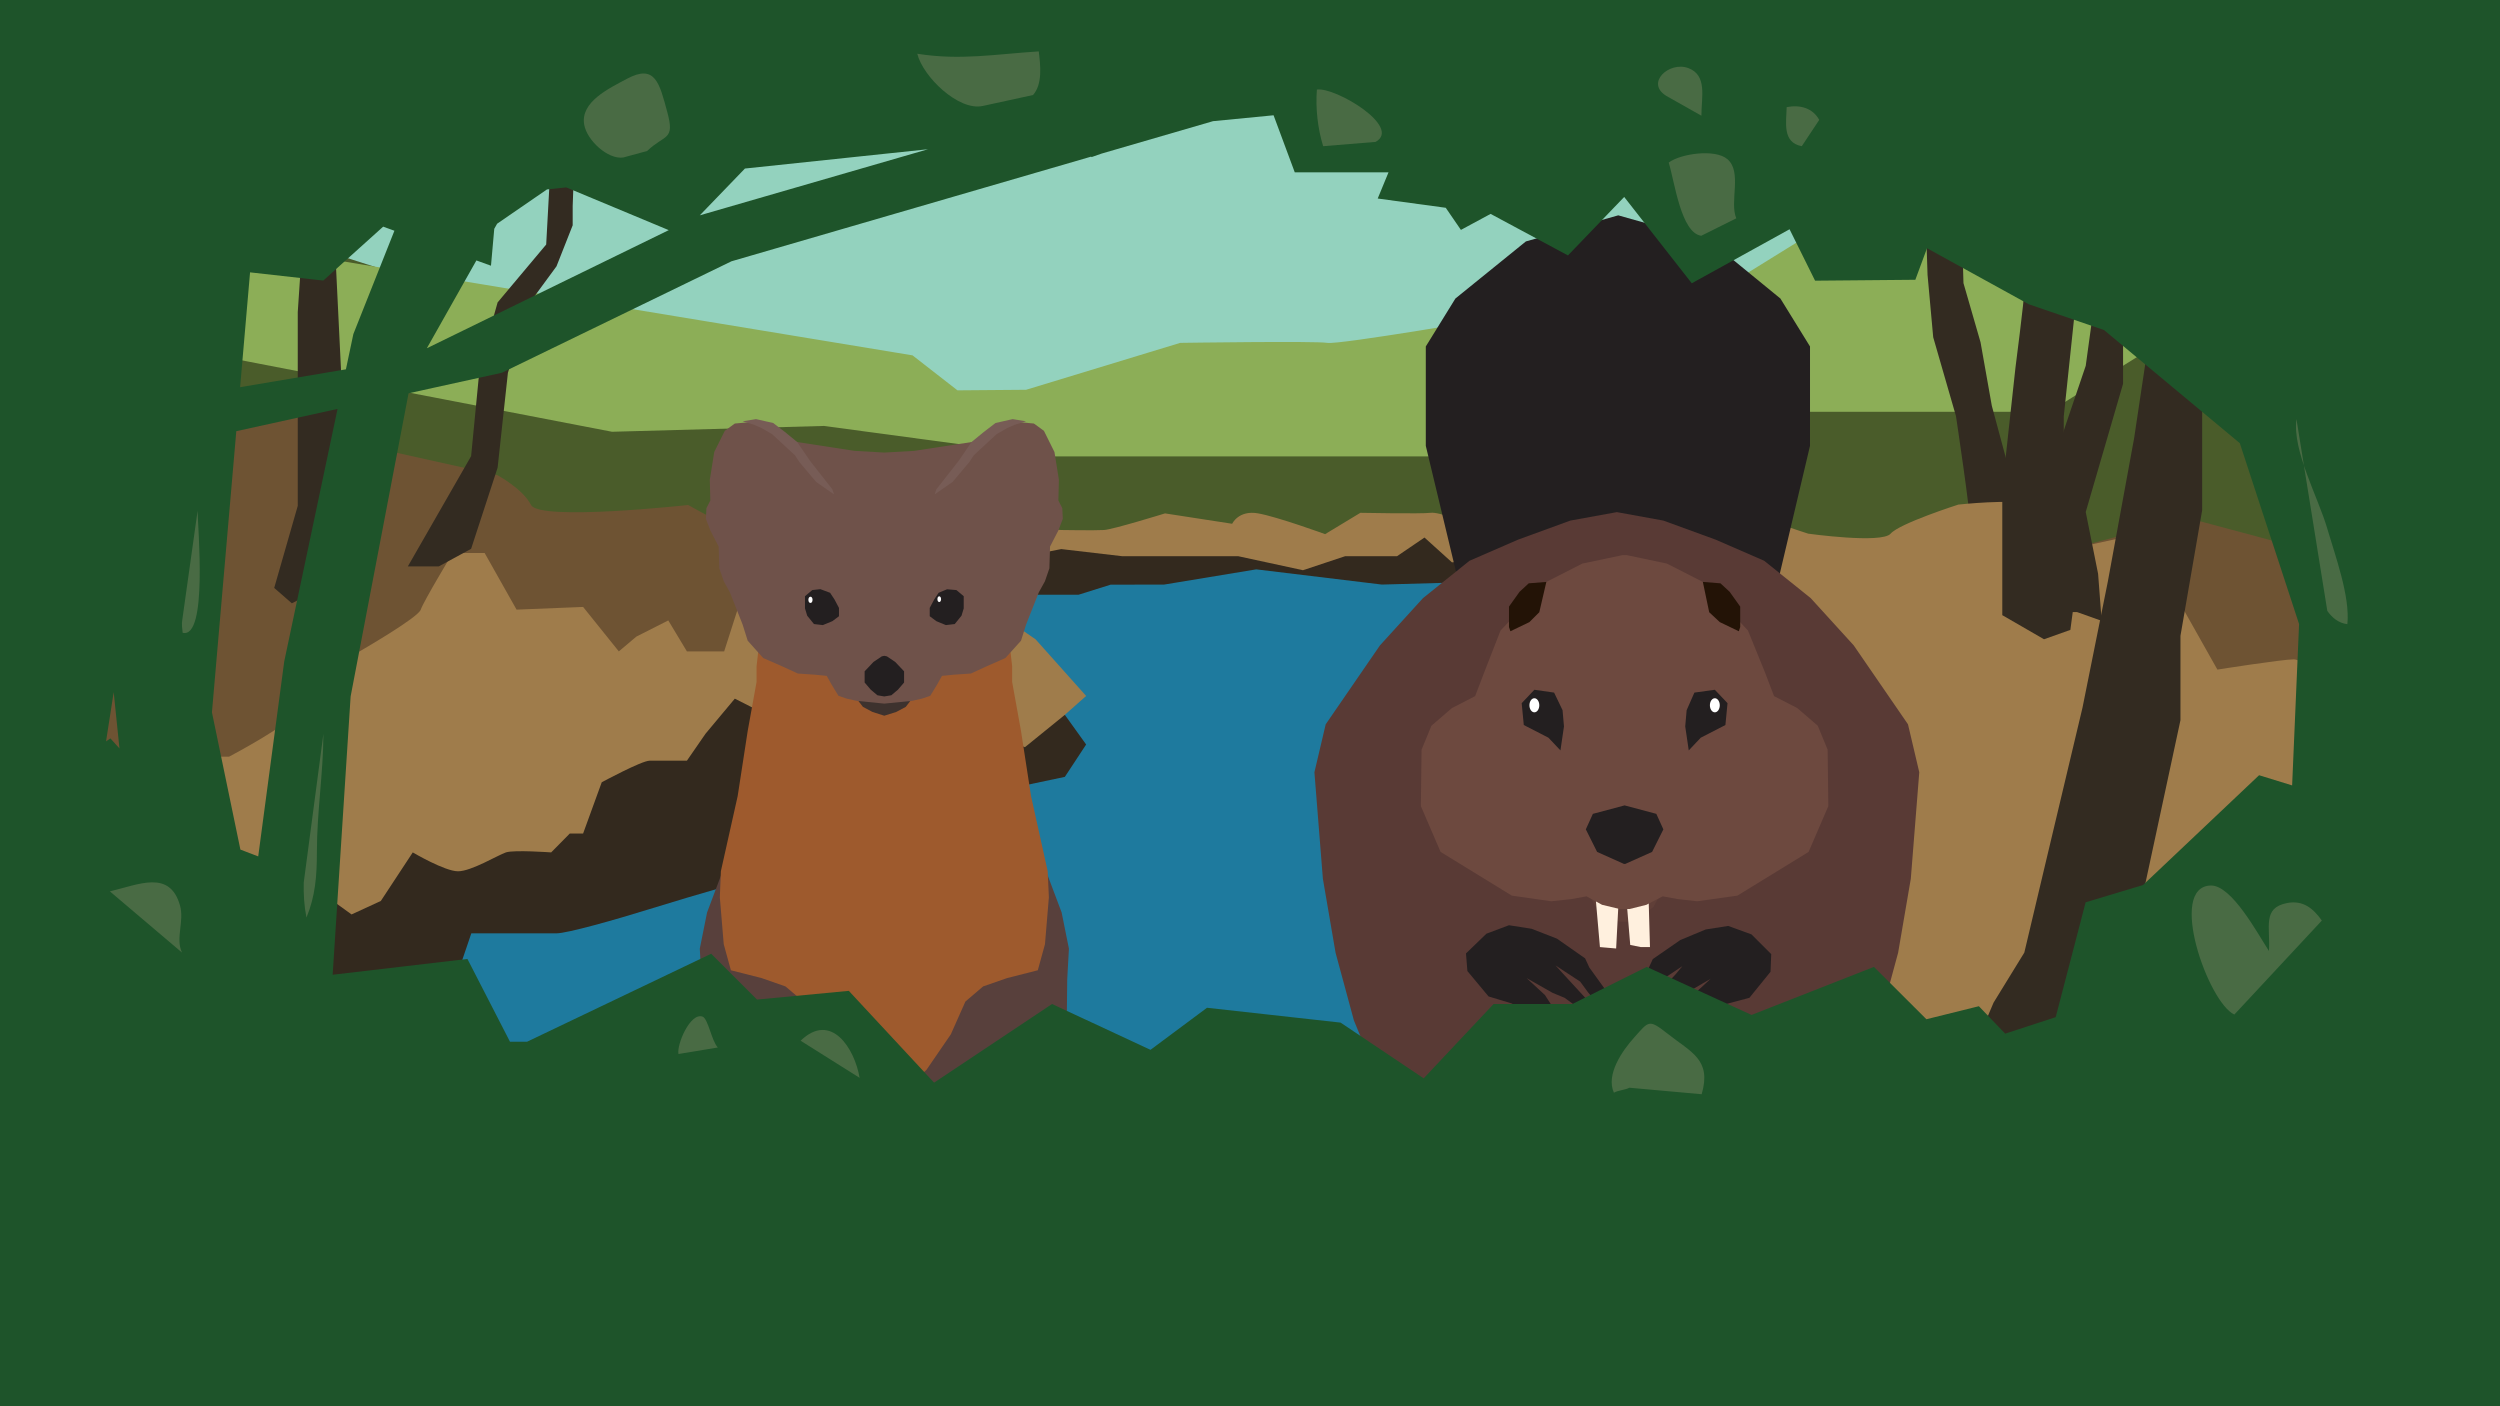 <?xml version="1.0" encoding="utf-8"?>
<!-- Generator: Adobe Illustrator 19.0.0, SVG Export Plug-In . SVG Version: 6.00 Build 0)  -->
<svg version="1.1" id="Layer_1" xmlns="http://www.w3.org/2000/svg" xmlns:xlink="http://www.w3.org/1999/xlink" x="0px" y="0px"
	 viewBox="0 0 1920 1080" enable-background="new 0 0 1920 1080" xml:space="preserve">
<rect x="0" y="0" width="1920" height="1080" fill="#808080" stroke="none"/>
<g id="bottom_x5F_river">
	<path id="XMLID_413_" fill="#93D2BE" d="M863.478,0c-130.034,0-390.32,0-390.32,0s-8.966,0.122-13.45,0H169.63v314.168h1701.215V0
		H863.478z"/>
	<path id="XMLID_412_" fill="#4A5C2A" d="M1838.476,0l-155.868,72.116l-293.917,169.811l-290.614,69.257l-523.3-14.807L183,171.501
		l273.08-69.704l-44.086-23.086l149.217-18.138l-24.87-49.47L520.084,0c-11.697-0.148-23.391,0.221-35.083,0l-18.746,24.295
		L445.358,0c-30.898-1.01-61.818,1.425-92.744,0H124.862v289.781l461.219,173.142l231.741-40.507l367.143,15.144l253.206,25.363
		L1920,516.092V0H1838.476z"/>
	<path id="XMLID_187_" fill="#8CAE57" d="M735.341,299.787l52.705-0.439l118.341-36.024c0,0,104-1.556,113.044,0
		c9.043,1.558,133.391-19.868,133.391-19.868s24.87,19.423,38.436,19.868c13.565,0.446,112.803-30.153,112.803-30.153l81.631-50.566
		h54.264v-42.25l-54.264-23.897l154.841-9.503H1917l-209.994,126.216l-133.203,83.09h-296.631l-110.783,34.232H806.343
		l-173.522-23.371l-162.783,4.47l-316.605-61.063l48.581-79.931l498.798,82.311L735.341,299.787z"/>
	<polygon id="XMLID_186_" fill="#1E7A9E" points="124.862,775.665 814.43,421.692 1424.867,430.794 1510.779,699.327 861.908,1080 
		124.862,1080 	"/>
	<path id="XMLID_184_" fill="#6E5333" d="M63.155,260.529l168.035,51.218l71.093,35.46l79.709,17.728
		c0,0,19.388,10.344,25.852,22.901c6.463,12.559,120.641,0,120.641,0l43.086,23.648l69.139,31.134l53.656,85.821L63.155,664.363
		V260.529z"/>
	<path id="XMLID_183_" fill="#33291E" d="M817.801,548.993l16.353,22.787l-16.353,24.859l-49.059,10.358h-28.617l-30.66,12.431
		h-75.63c0,0-8.178,45.576-16.354,45.576c-8.175,0-91.982,24.86-118.555,33.146c-26.573,8.287-63.366,18.646-71.543,18.646
		c-8.175,0-65.411,0-65.411,0l-14.308,42.087c0,0-55.19-3.489-67.454,0c-12.264,3.49-32.704,61.495-38.837,63.566
		c-6.133,2.073-89.939,16.574-89.939,16.574l-26.573,16.572v-190.59l457.871-138.8l106.293-43.506L817.801,548.993z"/>
	<path id="XMLID_182_" fill="#332B21" d="M1563.809,617.539l-7.923-27.441l4.513-21.941c0,0-48.093-157.189-47.229-163.589
		c0.863-6.399-10.983-84.994-10.983-84.994l-17.485-60.564l-4.354-47.951l-0.848-26.411l-8.195-28.389l0.651-49.397l-9.068-54.877
		l17.517-5.057l4.395,15.219l20.763,71.919l2.383,83.377l13.113,45.423l8.656,48.762l18.964,70.387c0,0,5.197,41.474,7.395,49.083
		c2.196,7.608,26.665,73.59,26.665,73.59l5.052,31.576l12.023,13.472l10.513,36.413l-10.645-8.694l3.136,10.862l-15.014,4.334
		l3.39,16.983l-13.399-14.093l8.169,32.99l-14.645-13.16L1563.809,617.539z"/>
	<path id="XMLID_181_" fill="#9F7C4B" d="M124.862,737.514l34.749-31.076l14.308,15.536l49.058-15.536l32.705-14.501l14.308,10.357
		l22.485-10.357l24.529-37.29c0,0,24.528,14.502,34.75,14.502c10.219,0,30.66-12.431,36.793-14.502c6.132-2.071,34.749,0,34.749,0
		l14.308-14.501h10.221l14.309-39.362c0,0,30.66-16.572,36.793-16.572c6.132,0,28.616,0,28.616,0l14.309-20.716l22.486-26.932
		l36.792,18.645l40.881-18.645l30.661-24.861l32.705,16.574v18.644l32.705,8.287l49.057,18.644l30.662-24.859l16.353-14.502
		l-38.838-43.506l-57.233-39.359l-55.189-26.932l-40.882,29.003l-59.279-8.286l-14.308,16.572l-12.265,38.285h-28.617
		l-14.308-23.783l-24.528,12.431l-13.459,11.353l-27.423-34.141l-51.102,2.071l-24.528-43.504h-24.529
		c0,0-22.484,37.289-24.528,43.504c-2.046,6.215-47.014,32.069-47.014,32.069h-30.661c0,0-16.353,38.366-18.396,46.653
		c-2.045,8.287-51.102,34.182-51.102,34.182h-30.661l-20.441,48.685L124.862,737.514L124.862,737.514z"/>
	<polygon id="XMLID_180_" fill="#33291E" points="749.725,456.753 828.337,456.753 852.9,449.04 894.094,448.948 964.795,437.264 
		1061.279,448.948 1131.273,447.007 1185.557,447.007 1375.129,428.836 1332.942,412.237 1314.13,410.223 1041.333,410.223 
		852.9,410.223 659.13,433.488 	"/>
	<path id="XMLID_410_" fill="#6E5333" d="M1768.521,421.484l-88.171-23.648l-120.757,31.738L1382.161,1080H1920V351.296
		c0,0-117.567,43.338-131.129,46.54C1775.305,401.037,1768.521,421.484,1768.521,421.484z"/>
	<path id="XMLID_179_" fill="#9F7C4B" d="M597.386,1080l63.304-51.592h45.217l18.087-51.219l36.174-39.398l61.045,11.82v-29.548
		l49.74-21.671l22.609,17.73l15.826-41.369l69.051-19.699l57.558,11.82l27.131-33.339h67.826l29.392-45.459h49.74l45.218-9.85
		l15.825-43.338h42.957l51.998-27.578v-11.82h-99.478l13.566-27.579h61.043c0,0,11.306-11.819,24.868-13.789
		c13.567-1.97,47.479,13.789,47.479,13.789l-13.566-35.459h-70.084l-4.522-29.549l42.956-9.85l45.217-34.474l-20.347-28.564h-94.958
		l45.219-17.73h-88.174l15.825-17.728h15.825l20.35-12.845h-97.218l18.086-10.795h22.608l11.306-11.82l76.869-15.758h-180.87
		l42.956-13.79h47.479l9.042-19.699c0,0,20.35-19.699,29.392-19.699c9.044,0,36.176-5.91,47.479,0
		c11.306,5.91,54.26,19.699,54.26,19.699s56.523,7.879,63.308,0c6.781-7.879,51.999-22.326,51.999-22.326s42.958-4.594,49.738,0
		c6.785,4.596,27.132,36.116,27.132,36.116l63.304-13.79l58.784,104.406c0,0,49.737-7.88,58.783-7.88
		c9.042,0,106.261,52.202,106.261,52.202l-13.565,54.173L1868,663.973l-83.654,43.339l20.351,59.097l81.391,37.429v57.129
		l-183.131-15.761l-61.045-31.519l-81.39,35.459l-16.863,57.127l-87.138,15.761l18.085,47.277l69.053,37.428l89.209,39.398
		l-9.041,33.863"/>
	<path id="XMLID_178_" fill="#9F7C4B" d="M707.208,410.223l65.637-6.344l42.195,3.171c0,0,25.785,0.431,32.817,0
		c7.033-0.431,46.883-12.762,46.883-12.762l51.571,7.967c0,0,4.885-10.708,20.024-7.967c15.14,2.739,51.349,15.935,51.349,15.935
		l27.083-16.383c0,0,46.882,0.922,53.914,0c7.033-0.921,28.13,8.192,28.13,8.192l46.883-8.258l42.195,8.224h32.817h30.476
		l-39.852,15.584h-56.259l-14.065,9.591l-53.916,4.706l-21.097-19.052l-21.098,14.346h-39.851l-32.384,10.751L951,427.172h-39.85
		h-49.229l-46.881-5.48l-28.131,5.48h-22.433l-14.448,10.751l-52.195-6.045L707.208,410.223z"/>
	<polygon id="XMLID_177_" fill="#332B21" points="1497.334,815.32 1521.859,823.199 1521.859,838.959 1542.867,815.32 
		1542.867,838.959 1542.867,846.838 1574.91,815.32 1599.362,799.56 1599.362,823.199 1618.757,836.988 1618.757,811.379 
		1633.935,799.56 1652.485,811.379 1642.365,703.033 1674.592,553.111 1674.592,488.312 1691.272,391.786 1691.272,307.081 
		1723.314,66.669 1679.468,66.669 1638.994,336.629 1618.757,446.944 1599.362,543.469 1569.852,667.576 1554.673,731.598 
		1531.063,770.012 1521.859,791.68 	"/>
	<polygon id="XMLID_414_" fill="#332B21" points="1838.608,206.703 1827.303,130.666 1827.303,0 1774.992,0 1761.739,126.726 
		1788.871,288.258 1788.871,361.146 1804.696,421.484 1788.871,472.447 1804.696,472.447 1823.914,452.618 1823.914,501.01 
		1845.391,461.309 1849.914,483.753 1861.216,461.309 1886.087,472.447 1849.545,376.961 	"/>
	<polygon id="XMLID_415_" fill="#332B21" points="1602.187,0 1554.543,0 1616.941,42.019 1628.588,63.957 1723.263,87.321 
		1727.76,64.957 1647.563,42.019 	"/>
	<path id="XMLID_416_" fill="#332B21" d="M460.87,0h-2.961l-15.826,43.989L446.052,0c-4.781-0.155-9.562,0.177-14.344,0
		l-4.322,43.003l-7.913,144.789l-37.305,44.45l-13.566,48.136l-6.783,69.932l-48.608,84.707h23.739l24.869-13.533l20.349-62.308
		l7.913-72.887l16.956-54.046l20.349-27.706l12.436-31.518v-14.774l3.391-94.556L463.561,10.5L469.164,0
		C466.399-0.064,463.635,0.074,460.87,0z"/>
	<polygon id="XMLID_173_" fill="#332B21" points="210.589,451.533 224.153,463.351 246.762,451.533 255.805,451.533 
		269.372,437.742 258.067,205.292 294.242,94.933 294.242,59.518 353.023,16.099 303.285,37.848 312.328,16.099 291.98,16.099 
		281.806,53.608 271.633,108.766 255.805,148.164 262.588,16.099 244.501,16.099 237.719,35.879 210.589,16.099 199.284,16.099 
		233.198,49.668 235.458,138.315 228.675,239.725 228.675,301.777 228.675,388.496 	"/>
	<polygon id="XMLID_418_" fill="#332B21" points="1634.384,0 1616.945,170.621 1601.842,280.935 1583.14,336.094 1583.14,470.048 
		1595.097,470.048 1614.089,476.814 1611.337,440.672 1601.842,393.223 1630.514,294.725 1630.514,247.878 1647.219,0 	"/>
	<path id="XMLID_419_" fill="#332B21" d="M1570.41,0c0.232,41.43,0.262,90.181-0.61,93.237
		c-1.686,5.91-15.177,124.105-15.177,130.446c0,6.341-6.746,58.666-6.746,58.666l-10.119,92.586v97.513l32.042,18.503l20.238-7.197
		l5.059-37.9l-10.117-24.368V319.737l10.117-96.055l6.745-171.814V0H1570.41z"/>
</g>
<g id="beaver">
	<polyline id="XMLID_520_" fill="#231F20" points="1236.864,512.422 1354.891,491.307 1390.083,342.419 1390.083,266.08 
		1367.344,229.264 1313.744,185.41 1242.819,165.378 1171.894,185.41 1117.753,229.264 1095.014,266.08 1095.014,342.419 
		1130.747,491.307 1248.233,512.422 	"/>
	<polyline id="XMLID_519_" fill="#593A35" points="1241.195,854.594 1244.985,853.512 1396.039,849.18 1426.899,831.855 
		1432.313,811.281 1443.683,783.67 1457.76,731.694 1467.505,674.846 1474.002,593.093 1465.339,556.277 1423.651,495.639 
		1390.624,459.364 1354.891,430.669 1317.534,414.427 1277.469,399.809 1241.736,393.312 1206.003,399.809 1165.939,414.427 
		1128.581,430.669 1092.848,459.364 1059.822,495.639 1018.133,556.277 1009.471,593.093 1015.968,674.846 1025.713,731.694 
		1039.79,783.67 1051.159,811.281 1056.573,831.855 1087.434,849.18 1238.488,853.512 1242.278,854.594 	"/>
	<polyline id="XMLID_518_" fill="#603F38" points="1252.023,684.05 1274.762,687.298 1269.89,696.502 1261.768,702.458 
		1251.482,707.872 1243.902,707.872 1233.615,702.458 1225.494,696.502 1220.621,687.298 1243.36,684.05 	"/>
	<polygon id="XMLID_517_" fill="#FFF0DE" points="1249.316,693.254 1252.023,725.739 1260.144,727.363 1267.183,727.363 
		1266.1,688.923 	"/>
	<polygon id="XMLID_516_" fill="#FFF0DE" points="1225.494,690.005 1228.742,727.363 1241.195,728.446 1243.36,686.757 	"/>
	<polyline id="XMLID_515_" fill="#6D493F" points="1249.316,426.338 1280.177,432.835 1307.788,446.912 1342.439,484.269 
		1355.433,516.212 1362.471,534.62 1380.338,543.824 1396.039,557.359 1403.618,575.767 1404.16,619.08 1389,654.272 
		1334.318,687.84 1303.457,692.171 1288.839,690.547 1276.928,688.381 1264.476,694.878 1251.482,698.126 1243.902,698.126 
		1230.367,694.878 1218.456,688.381 1206.545,690.547 1191.385,692.171 1161.066,687.84 1106.383,654.272 1091.224,619.08 
		1091.765,575.767 1099.345,557.359 1115.046,543.824 1132.912,534.62 1139.951,516.212 1152.403,484.269 1187.595,446.912 
		1215.207,432.835 1246.068,426.338 	"/>
	<polygon id="XMLID_514_" fill="#231F20" points="1201.13,557.901 1200.048,545.449 1193.551,531.913 1178.391,529.747 
		1168.646,540.034 1170.27,556.818 1189.219,566.564 1198.423,576.309 	"/>
	<ellipse id="XMLID_513_" fill="#FFFFFF" cx="1178.391" cy="541.659" rx="3.79" ry="5.414"/>
	<polygon id="XMLID_512_" fill="#231306" points="1307.788,446.912 1321.324,447.994 1328.362,454.491 1336.483,465.861 
		1336.483,481.562 1335.401,484.81 1320.782,477.772 1312.661,470.192 	"/>
	<polyline id="XMLID_511_" fill="#231F20" points="1248.233,663.476 1268.807,654.272 1277.469,636.947 1272.055,625.036 
		1247.692,618.539 1247.692,618.539 1223.328,625.036 1217.914,636.947 1226.577,654.272 1247.15,663.476 	"/>
	<polygon id="XMLID_510_" fill="#231F20" points="1294.253,557.901 1295.336,545.449 1301.292,531.913 1316.992,529.747 
		1326.738,540.034 1325.114,556.818 1306.164,566.564 1296.96,576.309 	"/>
	<ellipse id="XMLID_509_" fill="#FFFFFF" cx="1316.992" cy="541.659" rx="3.79" ry="5.414"/>
	<polygon id="XMLID_508_" fill="#231306" points="1187.595,446.912 1174.06,447.994 1167.021,454.491 1158.9,465.861 
		1158.9,481.562 1159.983,484.81 1174.601,477.772 1182.181,470.192 	"/>
	<polygon id="XMLID_507_" fill="#231F20" points="1161.066,770.676 1169.729,775.548 1179.474,780.421 1193.009,782.587 
		1192.468,773.383 1186.512,764.179 1172.436,751.185 1192.468,762.554 1201.672,766.344 1217.914,778.255 1218.997,767.969 
		1200.048,747.395 1194.634,741.439 1213.583,753.892 1219.538,762.013 1231.449,776.631 1236.864,776.631 1234.698,762.554 
		1220.621,743.064 1217.373,736.025 1195.716,720.866 1176.225,713.286 1158.9,710.579 1141.575,717.076 1125.874,732.236 
		1126.957,745.771 1143.199,765.261 	"/>
	<polygon id="XMLID_506_" fill="#231F20" points="1325.114,771.217 1316.992,776.09 1307.247,780.963 1293.17,783.128 
		1293.712,773.924 1299.667,764.72 1313.744,751.726 1294.253,763.096 1285.049,766.886 1268.807,778.797 1267.724,768.51 
		1286.673,748.478 1292.088,741.981 1272.597,754.975 1267.183,762.554 1255.272,777.173 1249.316,777.173 1251.482,763.096 
		1266.1,743.605 1269.348,736.567 1290.463,721.949 1309.954,713.827 1327.279,711.12 1345.146,717.617 1360.305,732.777 
		1359.764,746.312 1343.522,766.344 	"/>
</g>
<g id="marten">
	<polyline id="XMLID_425_" fill="#58403C" points="698.234,854.671 813.234,840.971 819.234,788.871 819.634,752.071 
		820.934,728.571 815.334,700.771 804.234,671.271 693.034,655.471 665.334,655.471 554.134,671.271 543.034,700.771 
		537.434,728.571 538.734,752.071 539.134,788.871 545.134,840.971 660.134,854.671 	"/>
	<polyline id="XMLID_423_" fill="#9E5A2D" points="684.134,546.371 705.934,515.171 775.634,496.771 777.334,511.771 
		777.334,523.771 784.134,561.371 791.834,611.371 804.634,669.071 805.534,689.171 802.534,725.171 797.034,745.171 
		773.434,751.171 755.034,757.571 741.434,769.171 730.234,794.371 711.434,821.771 703.734,828.571 681.834,833.771 
		676.434,833.771 654.634,828.571 646.934,821.771 628.134,794.371 616.934,769.171 603.234,757.571 584.934,751.171 
		561.334,745.171 555.834,725.171 552.834,689.171 553.634,669.071 566.534,611.371 574.234,561.371 581.034,523.771 
		581.034,511.771 582.734,496.771 652.434,515.171 674.234,546.371 	"/>
	<polyline id="XMLID_421_" fill="#3D322E" points="679.134,549.671 688.334,546.771 695.634,542.871 700.334,536.771 
		703.334,531.871 679.134,535.671 679.134,535.671 655.034,531.871 658.034,536.771 662.734,542.871 670.034,546.771 
		679.134,549.671 	"/>
	<polyline id="XMLID_417_" fill="#6F524A" points="679.134,347.571 702.034,346.271 749.534,338.971 781.134,324.071 
		794.034,325.271 801.734,330.871 809.834,347.171 813.234,368.471 812.834,384.371 815.834,390.271 816.234,398.471 
		812.834,407.371 806.434,419.771 805.934,436.471 802.534,446.371 797.834,454.871 788.034,479.671 784.134,492.071 
		772.134,505.371 757.634,511.771 745.634,517.271 732.434,518.171 723.434,519.071 719.634,525.871 714.434,534.371 
		708.034,536.571 700.334,538.271 679.134,540.371 658.034,538.271 650.334,536.571 643.934,534.371 638.734,525.871 
		634.934,519.071 625.934,518.171 612.734,517.271 600.734,511.771 586.134,505.371 574.234,492.071 570.334,479.671 
		560.534,454.871 555.834,446.371 552.434,436.471 551.934,419.771 545.534,407.371 542.134,398.471 542.534,390.271 
		545.534,384.371 545.134,368.471 548.534,347.171 556.634,330.871 564.334,325.271 577.234,324.071 608.834,338.971 
		656.334,346.271 679.134,347.571 	"/>
	<polygon id="XMLID_409_" fill="#231F20" points="644.334,473.271 644.334,466.871 640.934,460.471 637.534,455.271 
		630.034,452.471 623.834,453.171 618.234,457.871 618.234,467.271 619.934,472.871 625.134,479.271 631.934,480.071 
		639.234,477.071 	"/>
	<polygon id="XMLID_408_" fill="#775C56" points="640.534,379.671 639.234,375.771 622.134,353.971 612.234,339.471 
		602.834,331.771 593.834,324.871 580.634,321.871 570.334,323.571 578.934,326.171 584.934,328.771 593.034,333.471 
		610.534,349.671 613.934,354.871 626.834,370.171 	"/>
	<polygon id="XMLID_189_" fill="#231F20" points="714.034,473.271 714.034,466.871 717.434,460.471 720.834,455.271 
		727.334,452.571 734.534,453.171 740.134,457.871 740.134,467.271 738.434,472.871 733.234,479.271 726.434,480.071 
		719.134,477.071 	"/>
	<polyline id="XMLID_188_" fill="#231F20" points="679.134,534.871 684.534,533.971 689.634,529.671 694.334,524.171 
		694.334,515.571 687.534,508.371 681.134,504.071 679.134,503.671 677.234,504.071 670.834,508.371 664.034,515.571 
		664.034,524.171 668.734,529.671 673.834,533.971 679.134,534.871 	"/>
	<polygon id="XMLID_176_" fill="#775C56" points="717.834,379.671 719.134,375.771 736.234,353.971 746.134,339.471 
		755.534,331.771 764.534,324.871 777.734,321.871 788.034,323.571 779.434,326.171 773.434,328.771 765.334,333.471 
		747.834,349.671 744.434,354.871 731.534,370.171 	"/>
	<ellipse id="XMLID_175_" fill="#FFFFFF" cx="622.434" cy="460.671" rx="1.6" ry="2.4"/>
	<ellipse id="XMLID_174_" fill="#FFFFFF" cx="721.334" cy="460.171" rx="1.4" ry="2.2"/>
</g>
<g id="top_x5F_forest">
	<path id="XMLID_30_" fill="#1E542A" d="M0,0v1080h1920V0H0z M572.109,129.437l140.651-14.836l-175.326,50.777L572.109,129.437z
		 M365.877,200.014l11.198,4.057l2.517-28.359l2.202-3.901l38.3-26.339l14.761-1.557l78.744,32.831l-185.788,90.717L365.877,200.014
		z M192.049,209.168l56.226,6.303l46-41.4l8.636,3.129l-31.536,79.371l-5.716,27.074l-81.25,13.702L192.049,209.168z
		 M84.775,567.071l-3.333,2.312l5.874-37.764l4.433,43.164L84.775,567.071z M198.307,657.732l-13.682-5.254l-21.85-105.407
		l18.706-215.918l77.76-17.108l-40.965,194.026L198.307,657.732z M1760.356,603.191l-25.381-7.82l-89.1,84.3l-44.1,13.3l-23,88.2
		l-38.803,12.672l-20.197-21.072l-40.3,10l-40.3-40.2l-94,36.9l-80.5-36.9l-57.1,28.5h-60.5l-53.7,57.1l-63.8-42.8l-102.6-11.4
		l-43.4,32.3l-75.6-35.2l-90.6,60.4l-65.5-70.5l-70.5,6.7l-35.2-35.2l-141.433,67.6h-13.067l-32.7-63.6l-103.498,12.136
		l13.798-213.736l44.495-232.824l71.705-15.776l176.3-85.6l276.252-80.385l0.248,0.385l7.744-2.71l85.587-24.904l46.49-4.52
		l16.279,43.834h71.992l-8.292,20.1l52.254,7.112l11.646,16.988l22.799-12.3h0.001l59.4,31.9l43.2-44.9l51.9,66.3l75.1-41.5
		l19.6,39.5l77-0.7l8.967-24.238l78.134,43.038l57.8,19.8l104.3,86.9l45.5,138.9L1760.356,603.191z"/>
	<path id="XMLID_15_" fill="#496B44" d="M478.575,120.971c-11.8,1.6-27.8-13.2-29.9-25.2c-3.1-17.5,18.9-27.8,32.9-35.3
		c21.7-11.6,24.9,3.5,30.9,25.6c6,22.1-1.8,16.8-15.5,29.9"/>
	<path id="XMLID_14_" fill="#496B44" d="M754.775,81.371c-18.7,4.1-46.1-22.7-50.3-40.1c33.1,5.3,60.1,0.3,93.3-1.8
		c1.3,10.8,3,25.1-4.4,33.5"/>
	<path id="XMLID_13_" fill="#496B44" d="M1016.175,112.271c-4.2-13.7-5.9-29.1-4.8-43.5c14.3-2,65.6,28.8,45.1,40.2"/>
	<path id="XMLID_12_" fill="#496B44" d="M1306.575,181.071c-15.6-2.2-20.4-41.3-25-56.2c8.9-6.8,35.6-10.8,45.1-2.6
		c11.5,9.8,1.4,32.9,6.8,45.4"/>
	<path id="XMLID_11_" fill="#496B44" d="M1383.775,112.271c-15.1-2.8-11.9-18.2-11.6-30c10.3-2,20,0.7,25,9.8"/>
	<path id="XMLID_10_" fill="#496B44" d="M1279.775,73.671c-16.4-10,2.2-26.8,16.8-21.4c14.8,5.5,10.1,22.3,10.1,36.6"/>
	<path id="XMLID_9_" fill="#496B44" d="M248.375,563.571c-0.1,30.5-5,59.9-5,90.6c0,18.6-1.2,34-8,50.5c-1.8-8.9-2.3-17.7-2.1-26.9"
		/>
	<path id="XMLID_8_" fill="#496B44" d="M151.775,392.171c0,12.2,8,98.6-11.5,93.8c-0.3-2.8-0.9-7-0.3-9.8"/>
	<path id="XMLID_7_" fill="#496B44" d="M1763.675,321.871c-3.3,24.2,16.8,60.3,23.7,84.2c6,20.6,17.6,51.9,15.4,73.3
		c-7-0.9-11.8-5.1-15.4-10.2"/>
	<path id="XMLID_6_" fill="#496B44" d="M1715.975,779.171c-20-9.1-51.6-98.2-18.1-99.1c16.1-0.4,36.1,37.2,44.7,50.3
		c1.1-18.4-5.2-33,13.7-36.8c12.6-2.5,20.3,4.2,26.9,13.4"/>
	<path id="XMLID_5_" fill="#496B44" d="M1251.375,835.371c-3.1,1.7-8.4,1.9-11.9,3.8c-6.3-13.8,6.3-32.1,15.7-42.5
		c11.2-12.5,11-14.2,25.4-2.9c18.3,14.5,34.1,19.9,26.3,46.6"/>
	<path id="XMLID_4_" fill="#496B44" d="M521.075,809.471c-1.5-7.1,9-32.1,18.5-28.7c4.3,1.6,6.9,18.6,11.7,23.7"/>
	<path id="XMLID_3_" fill="#496B44" d="M614.875,799.271c23.4-22.6,41.5,5.9,45.3,28.5"/>
	<path id="XMLID_2_" fill="#496B44" d="M84.375,684.571c22.4-5.3,45.9-16.7,53.8,10.6c3.6,12.2-3.6,25.5,1.6,36.4"/>
</g>
</svg>
